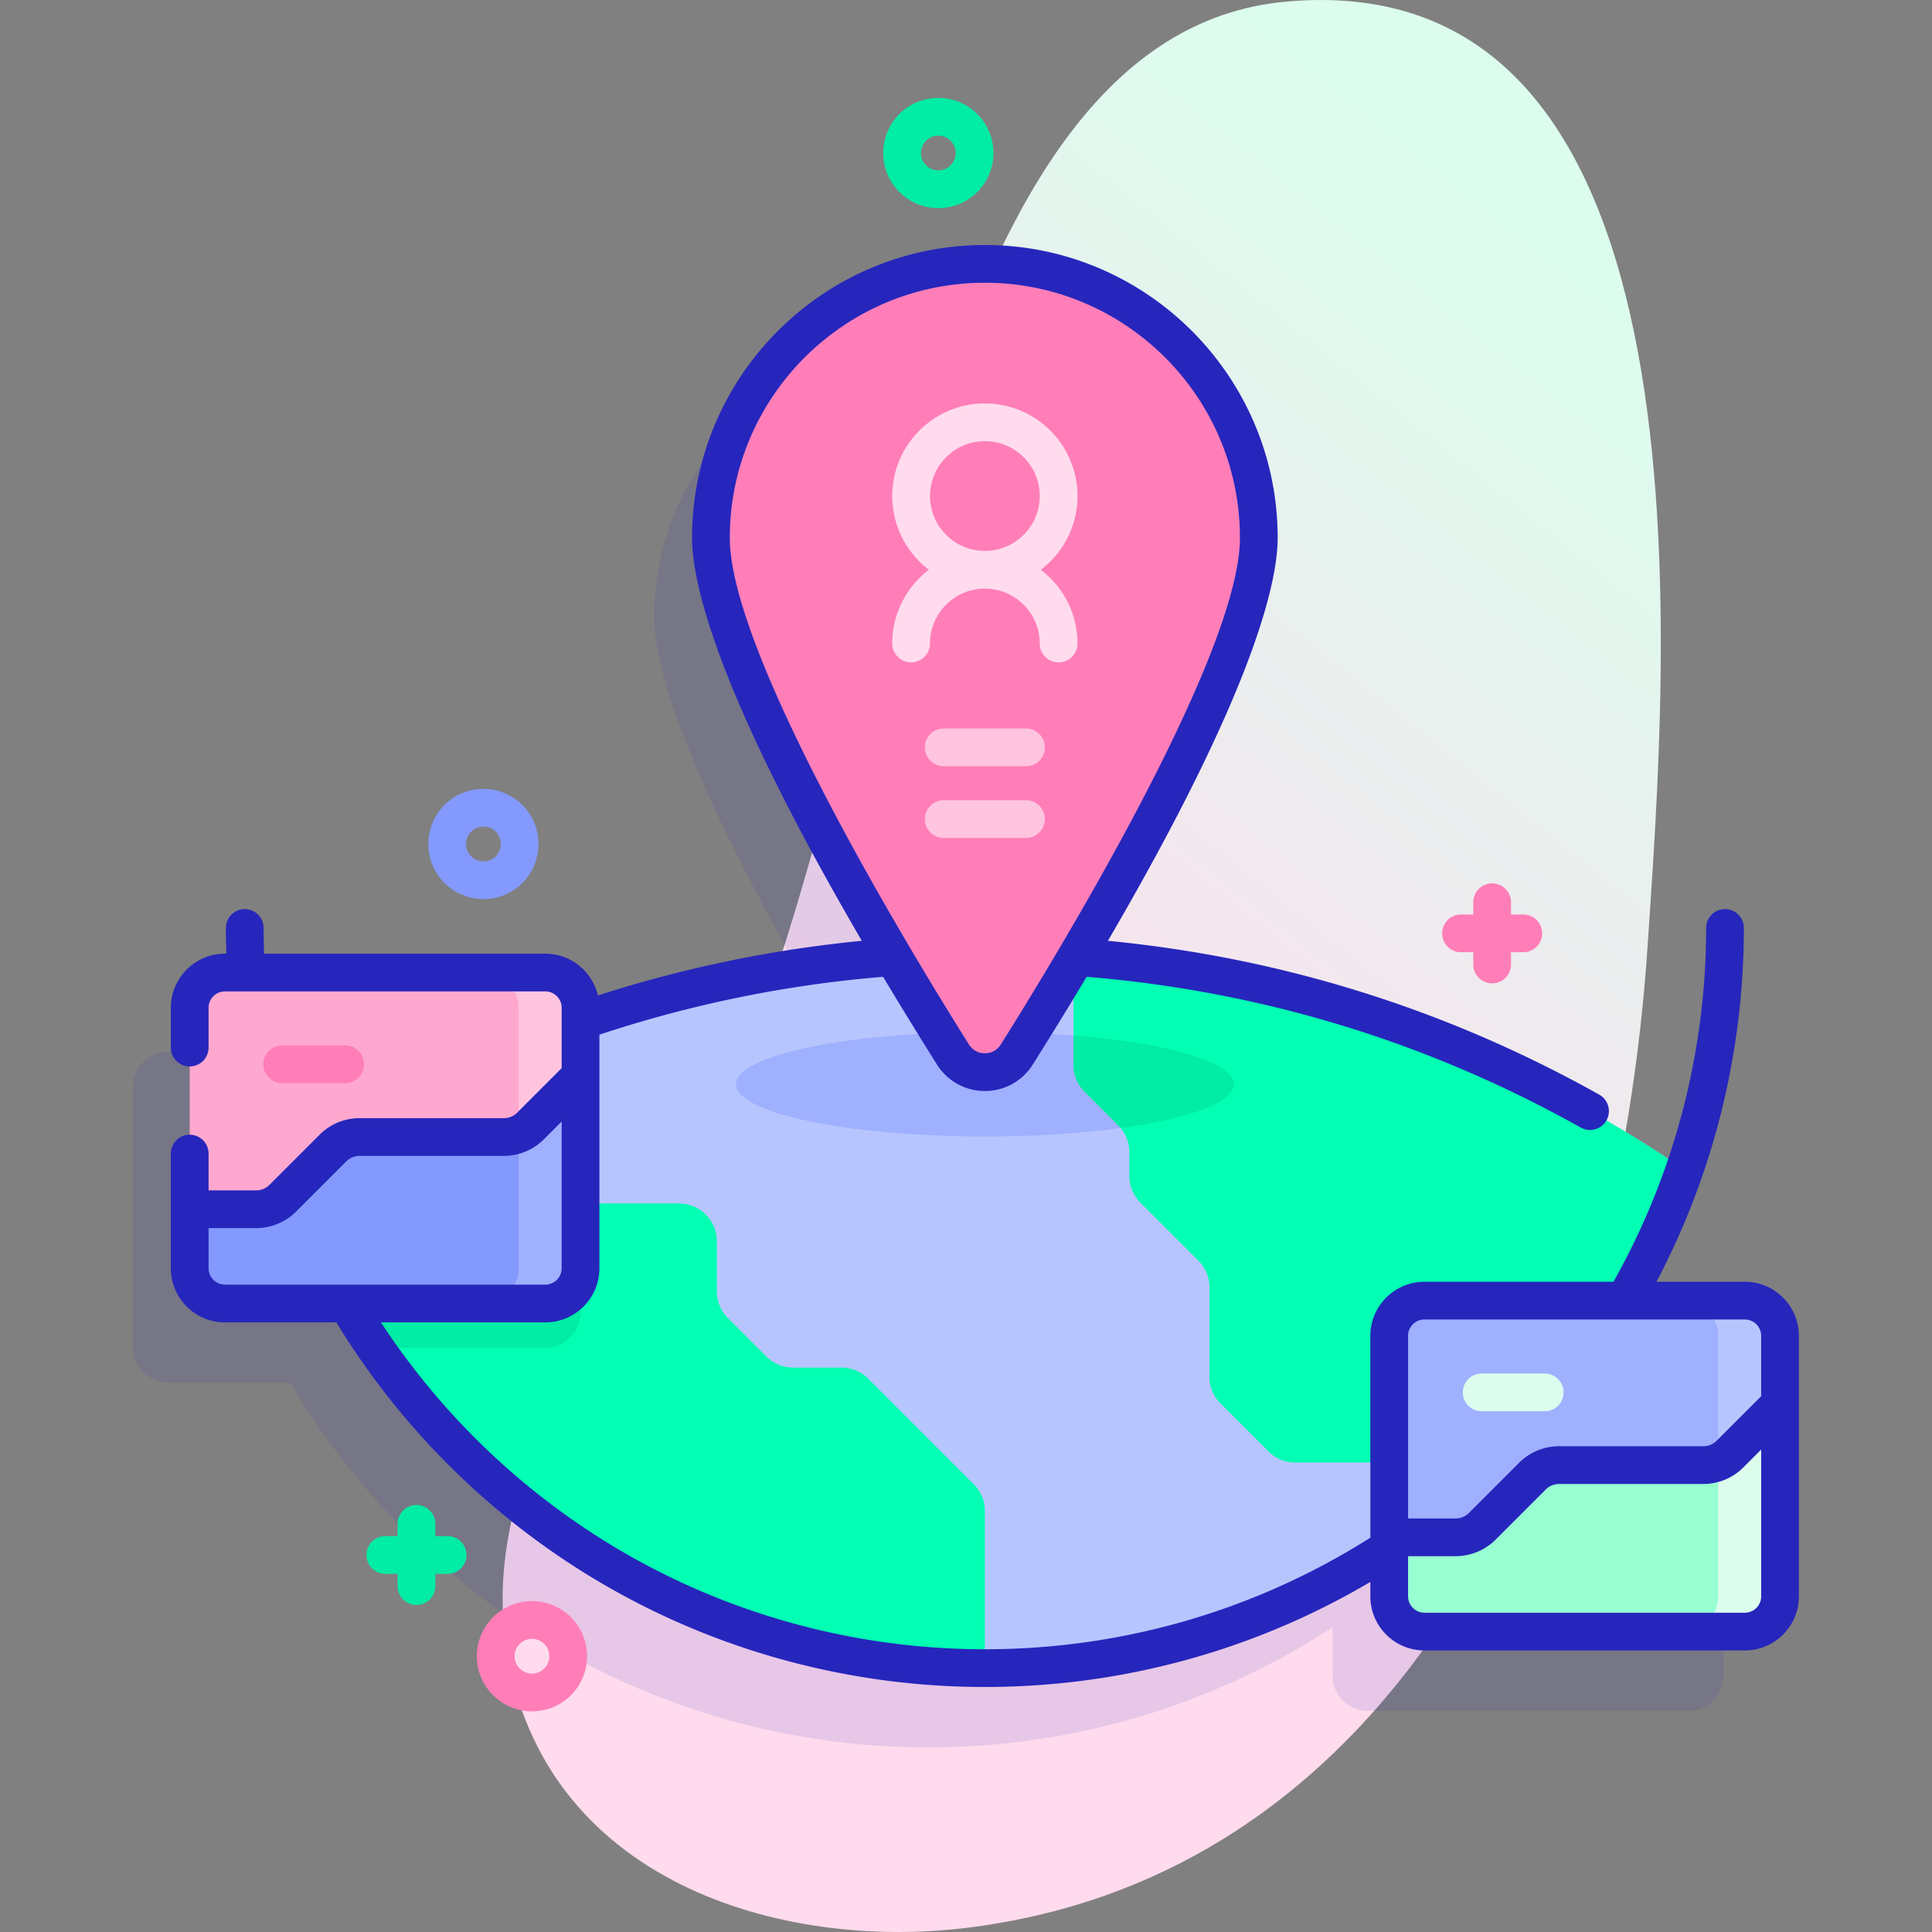 <svg height="512" width="512" xmlns="http://www.w3.org/2000/svg"><rect width="100%" height="100%" fill="#808080" stroke="none"/><linearGradient id="a" gradientUnits="userSpaceOnUse" x1="447.303" x2="262.303" y1="90.424" y2="321.424"><stop offset=".011" stop-color="#dcfdee"/><stop offset=".381" stop-color="#e8f1ee"/><stop offset="1" stop-color="#ffdbed"/></linearGradient><path d="M340.867.425c-95.818 8.652-105.091 192.429-146.416 286.587-20.478 46.658-68.772 94.794-60.258 149.782 9.605 62.035 72.897 80.075 121.683 74.14 120.723-14.685 172.899-141.053 180.797-260.801 4.869-73.829 20.3-260.192-95.806-249.708z" fill="url(#a)"/><path d="M447.394 365.678h-31.898a195.154 195.154 0 0015.934-34.671c-46.535-31.852-101.678-52.036-161.217-56.372 21.113-35.688 48.381-86.538 48.381-111.111 0-40.093-32.502-72.595-72.595-72.595s-72.595 32.502-72.595 72.595c0 24.573 27.269 75.423 48.381 111.111-28.84 2.1-56.644 7.924-82.942 16.989v-3.559c0-5.15-4.18-9.33-9.33-9.33h-84.91c-5.15 0-9.33 4.18-9.33 9.33v69.05c0 5.15 4.18 9.33 9.33 9.33h32.355c34.116 57.823 97.047 96.622 169.041 96.622 39.544 0 76.35-11.711 107.154-31.844v12.835c0 5.15 4.18 9.33 9.33 9.33h84.91c5.15 0 9.33-4.18 9.33-9.33v-69.05c.001-5.15-4.179-9.33-9.329-9.33z" fill="#2626bc" opacity=".11"/><path d="M446.431 310.007c-26.555 76.856-99.55 132.06-185.431 132.06s-158.876-55.204-185.431-132.06c52.785-36.13 116.642-57.26 185.431-57.26s132.646 21.13 185.431 57.26z" fill="#b7c5ff"/><ellipse cx="261" cy="287.341" fill="#9fb0fe" rx="65.979" ry="13.842"/><path d="M261 400.411v41.66c-62.13 0-117.52-28.9-153.46-73.98-2.82-3.54-5.52-7.17-8.08-10.9a194.898 194.898 0 01-20.55-38.26h101.06c5.52 0 10 4.48 10 10v13.29a9.99 9.99 0 002.93 7.07l10.22 10.21a9.99 9.99 0 007.07 2.93h12.84a9.99 9.99 0 017.07 2.93l27.97 27.98a9.99 9.99 0 012.93 7.07z" fill="#02ffb3"/><path d="M153.84 318.931v28.93c0 5.15-4.18 9.33-9.33 9.33H99.46a194.898 194.898 0 01-20.55-38.26z" fill="#01eca5"/><path d="M446.43 310.006c-10.27 29.75-27.51 56.27-49.77 77.57h-53.42a9.99 9.99 0 01-7.07-2.93l-12.72-12.72a9.99 9.99 0 01-2.93-7.07v-23.71a9.99 9.99 0 00-2.93-7.07l-15.37-15.37a9.99 9.99 0 01-2.93-7.07v-6.32c0-2.34-.82-4.59-2.3-6.37-.2-.25-.41-.48-.63-.7l-8.93-8.94a9.99 9.99 0 01-2.93-7.07v-28.66c59.81 4.22 115.21 24.45 161.93 56.43z" fill="#02ffb3"/><path d="M326.98 287.336c0 4.86-11.94 9.14-29.99 11.61-.2-.25-.41-.48-.63-.7l-8.93-8.94a9.99 9.99 0 01-2.93-7.07v-7.84c24.84 1.991 42.48 7.04 42.48 12.94z" fill="#01eca5"/><path d="M153.844 267.065v69.05c0 5.15-4.18 9.33-9.33 9.33h-84.91c-5.15 0-9.33-4.18-9.33-9.33v-69.05c0-5.15 4.18-9.33 9.33-9.33h84.91c5.15 0 9.33 4.18 9.33 9.33z" fill="#ffa8cf"/><path d="M91.486 287.054H74.779a5 5 0 110-10h16.707a5 5 0 110 10z" fill="#ff7eb8"/><path d="M153.844 267.065v69.05c0 5.15-4.18 9.33-9.33 9.33h-16.4c5.15 0 9.33-4.18 9.33-9.33v-69.05c0-5.15-4.18-9.33-9.33-9.33h16.4c5.15 0 9.33 4.18 9.33 9.33z" fill="#ffc4df"/><path d="M153.844 285.145v50.97c0 5.15-4.18 9.33-9.33 9.33h-84.91c-5.15 0-9.33-4.18-9.33-9.33v-15.65h17.6c2.65 0 5.2-1.05 7.07-2.93l13.28-13.28c1.88-1.87 4.42-2.93 7.08-2.93h38.22c1.36 0 2.69-.28 3.92-.8 1.17-.5 2.24-1.21 3.15-2.13z" fill="#8399fe"/><path d="M153.844 285.145v50.97c0 5.15-4.18 9.33-9.33 9.33h-16.4c5.15 0 9.33-4.18 9.33-9.33v-35.59c1.17-.5 2.24-1.21 3.15-2.13zM471.724 354.008v69.05c0 5.15-4.18 9.33-9.33 9.33h-84.91c-5.15 0-9.33-4.18-9.33-9.33v-69.05c0-5.15 4.18-9.33 9.33-9.33h84.91c5.15 0 9.33 4.18 9.33 9.33z" fill="#9fb0fe"/><path d="M409.366 373.997h-16.707a5 5 0 110-10h16.707a5 5 0 110 10z" fill="#dcfdee"/><path d="M471.724 354.008v69.05c0 5.15-4.18 9.33-9.33 9.33h-16.4c5.15 0 9.33-4.18 9.33-9.33v-69.05c0-5.15-4.18-9.33-9.33-9.33h16.4c5.15 0 9.33 4.18 9.33 9.33z" fill="#b7c5ff"/><path d="M471.724 372.088v50.97c0 5.15-4.18 9.33-9.33 9.33h-84.91c-5.15 0-9.33-4.18-9.33-9.33v-15.65h17.6c2.65 0 5.2-1.05 7.07-2.93l13.28-13.28c1.88-1.87 4.42-2.93 7.08-2.93h38.22c1.36 0 2.69-.28 3.92-.8 1.17-.5 2.24-1.21 3.15-2.13z" fill="#97ffd2"/><path d="M471.724 372.088v50.97c0 5.15-4.18 9.33-9.33 9.33h-16.4c5.15 0 9.33-4.18 9.33-9.33v-35.59c1.17-.5 2.24-1.21 3.15-2.13z" fill="#dcfdee"/><path d="M333.595 142.524c0 31.561-44.986 106.475-64.132 136.929-3.921 6.237-13.005 6.237-16.926 0-19.146-30.454-64.132-105.367-64.132-136.929 0-40.093 32.502-72.595 72.595-72.595s72.595 32.502 72.595 72.595z" fill="#ff7eb8"/><path d="M271.905 203.065h-21.81a5 5 0 110-10h21.81a5 5 0 110 10zM271.905 222.065h-21.81a5 5 0 110-10h21.81a5 5 0 110 10z" fill="#ffc4df"/><path d="M128.138 238.269c-5.263 0-10.355-2.851-12.961-7.827-3.734-7.135-.969-15.977 6.164-19.711 7.131-3.734 15.975-.971 19.71 6.163 3.734 7.134.969 15.976-6.164 19.711a14.52 14.52 0 01-6.749 1.664zm4.43-6.094h.01zm-4.459-13.112a4.608 4.608 0 00-4.072 6.74 4.606 4.606 0 006.213 1.942 4.608 4.608 0 001.943-6.213 4.571 4.571 0 00-2.704-2.258 4.647 4.647 0 00-1.38-.211z" fill="#8399fe"/><path d="M140.971 453.519c-7.018 0-13.226-5.088-14.401-12.234-.633-3.85.271-7.715 2.545-10.884s5.646-5.263 9.496-5.896c3.847-.634 7.713.271 10.882 2.545s5.263 5.646 5.896 9.495c.633 3.85-.271 7.714-2.545 10.883s-5.646 5.263-9.495 5.896c-.799.131-1.594.195-2.378.195zm.018-19.208a4.72 4.72 0 00-.756.062c-1.213.199-2.276.859-2.993 1.858s-1.002 2.218-.803 3.431a4.613 4.613 0 005.289 3.795c1.213-.199 2.276-.859 2.993-1.858s1.001-2.217.802-3.43a4.573 4.573 0 00-1.858-2.993 4.562 4.562 0 00-2.674-.865z" fill="#ff7eb8"/><path d="M248.638 55.16c-3.029 0-5.974-.941-8.483-2.742-3.169-2.274-5.263-5.646-5.896-9.495s.271-7.714 2.545-10.883 5.646-5.263 9.495-5.896a14.506 14.506 0 0110.883 2.545c3.169 2.274 5.263 5.646 5.896 9.495s-.271 7.714-2.545 10.883-5.646 5.263-9.495 5.896c-.802.132-1.604.197-2.4.197zm1.589-5.131h.01zm-1.549-14.079c-.251 0-.504.021-.757.062-1.213.199-2.275.859-2.992 1.858s-1.002 2.217-.803 3.43a4.573 4.573 0 001.858 2.993 4.582 4.582 0 003.431.803c1.213-.199 2.275-.859 2.992-1.858s1.002-2.217.803-3.43a4.573 4.573 0 00-1.858-2.993 4.566 4.566 0 00-2.674-.865z" fill="#01eca5"/><path d="M403.686 242.347h-3.25v-3.25a5 5 0 10-10 0v3.25h-3.25a5 5 0 100 10h3.25v3.25a5 5 0 1010 0v-3.25h3.25a5 5 0 100-10z" fill="#ff7eb8"/><path d="M118.625 407.083h-3.25v-3.25a5 5 0 10-10 0v3.25h-3.25a5 5 0 100 10h3.25v3.25a5 5 0 1010 0v-3.25h3.25a5 5 0 100-10z" fill="#01eca5"/><path d="M476.726 354.009c0-7.902-6.429-14.331-14.331-14.331h-23.406c15.162-28.759 23.155-61.011 23.155-93.751a5 5 0 10-10 0c0 32.9-8.497 65.273-24.554 93.751h-50.102c-7.902 0-14.331 6.429-14.331 14.331v53.375l-.002.024v.095c-30.533 19.344-65.812 29.566-102.154 29.566-33.61 0-66.662-8.844-95.581-25.576-25.923-14.999-48.073-36.015-64.462-61.048h43.557c5.927 0 11.025-3.617 13.203-8.76a14.242 14.242 0 001.129-5.574v-61.907a322.72 322.72 0 0175.184-15.341c4.38 7.322 9.125 15.061 14.274 23.251 2.762 4.394 7.508 7.017 12.696 7.017s9.934-2.623 12.696-7.017a1235.45 1235.45 0 0014.276-23.253c46.365 3.82 90.418 17.255 130.958 39.958a4.999 4.999 0 006.805-1.919 5 5 0 00-1.919-6.806c-40.394-22.622-84.17-36.318-130.209-40.769 38.625-66.169 44.988-95.011 44.988-106.801 0-42.786-34.809-77.596-77.595-77.596s-77.595 34.81-77.595 77.596c0 11.79 6.363 40.632 44.989 106.803a332.729 332.729 0 00-69.938 14.474c-1.483-6.332-7.164-11.066-13.941-11.066H69.991c-.079-2.27-.134-4.547-.134-6.809a5 5 0 10-10 0c0 2.261.052 4.537.128 6.809h-.377c-7.902 0-14.331 6.429-14.331 14.33v10.552a5 5 0 1010 0v-10.552a4.335 4.335 0 014.331-4.33h84.908a4.335 4.335 0 014.331 4.33v16.007l-11.808 11.808a4.84 4.84 0 01-1.539 1.039 5.042 5.042 0 01-1.975.406h-38.22c-3.997 0-7.764 1.558-10.616 4.395L71.4 314.009a4.998 4.998 0 01-3.525 1.456H55.276v-9.748a5 5 0 10-10 0l-.002 30.398c0 7.901 6.428 14.33 14.33 14.33h29.527c17.523 28.753 42.137 52.842 71.28 69.704 30.439 17.611 65.223 26.92 100.589 26.92 36.136 0 71.279-9.606 102.154-27.842v3.83c0 7.901 6.428 14.33 14.33 14.33h84.91c6.421 0 11.868-4.245 13.685-10.075.42-1.346.646-2.776.646-4.258v-69.045zM261 74.929c37.272 0 67.595 30.323 67.595 67.596 0 31.065-48.5 110.624-63.365 134.268-.935 1.486-2.477 2.339-4.23 2.339s-3.295-.853-4.23-2.339c-14.865-23.644-63.365-103.202-63.365-134.268 0-37.273 30.323-67.596 67.595-67.596zM67.874 325.465c3.962 0 7.831-1.604 10.606-4.395l13.271-13.27a5.012 5.012 0 013.554-1.475h38.22c2.017 0 3.99-.401 5.885-1.202a14.794 14.794 0 004.721-3.193l4.714-4.714v38.899a4.3 4.3 0 01-.34 1.681 4.339 4.339 0 01-3.989 2.646H59.607a4.336 4.336 0 01-4.331-4.331v-10.646zm398.851 97.593a4.3 4.3 0 01-.34 1.681 4.336 4.336 0 01-3.99 2.646h-84.908a4.335 4.335 0 01-4.331-4.33v-10.646h12.598c3.962 0 7.831-1.605 10.605-4.395l13.271-13.271a5.014 5.014 0 013.554-1.476h38.22c2.02 0 3.995-.402 5.885-1.202a14.797 14.797 0 004.721-3.192l4.714-4.714v38.899zm-89.238-73.38h84.908a4.336 4.336 0 014.331 4.331v16.007l-11.805 11.805a4.851 4.851 0 01-1.545 1.042 5.02 5.02 0 01-1.971.404h-38.22c-3.997 0-7.763 1.558-10.616 4.395l-13.29 13.29a5 5 0 01-3.524 1.456h-12.598v-48.399a4.336 4.336 0 014.33-4.331z" fill="#2626bc"/><path d="M275.825 150.996c5.899-4.486 9.717-11.575 9.717-19.542 0-13.532-11.009-24.541-24.542-24.541s-24.542 11.009-24.542 24.541c0 7.966 3.818 15.055 9.717 19.542-5.899 4.486-9.717 11.575-9.717 19.541a5 5 0 1010 0c0-8.018 6.523-14.541 14.542-14.541s14.542 6.523 14.542 14.541a5 5 0 1010 0c0-7.966-3.818-15.055-9.717-19.541zm-29.366-19.542c0-8.018 6.523-14.541 14.542-14.541s14.542 6.523 14.542 14.541c0 8.019-6.523 14.542-14.542 14.542s-14.542-6.523-14.542-14.542z" fill="#ffdbed"/></svg>